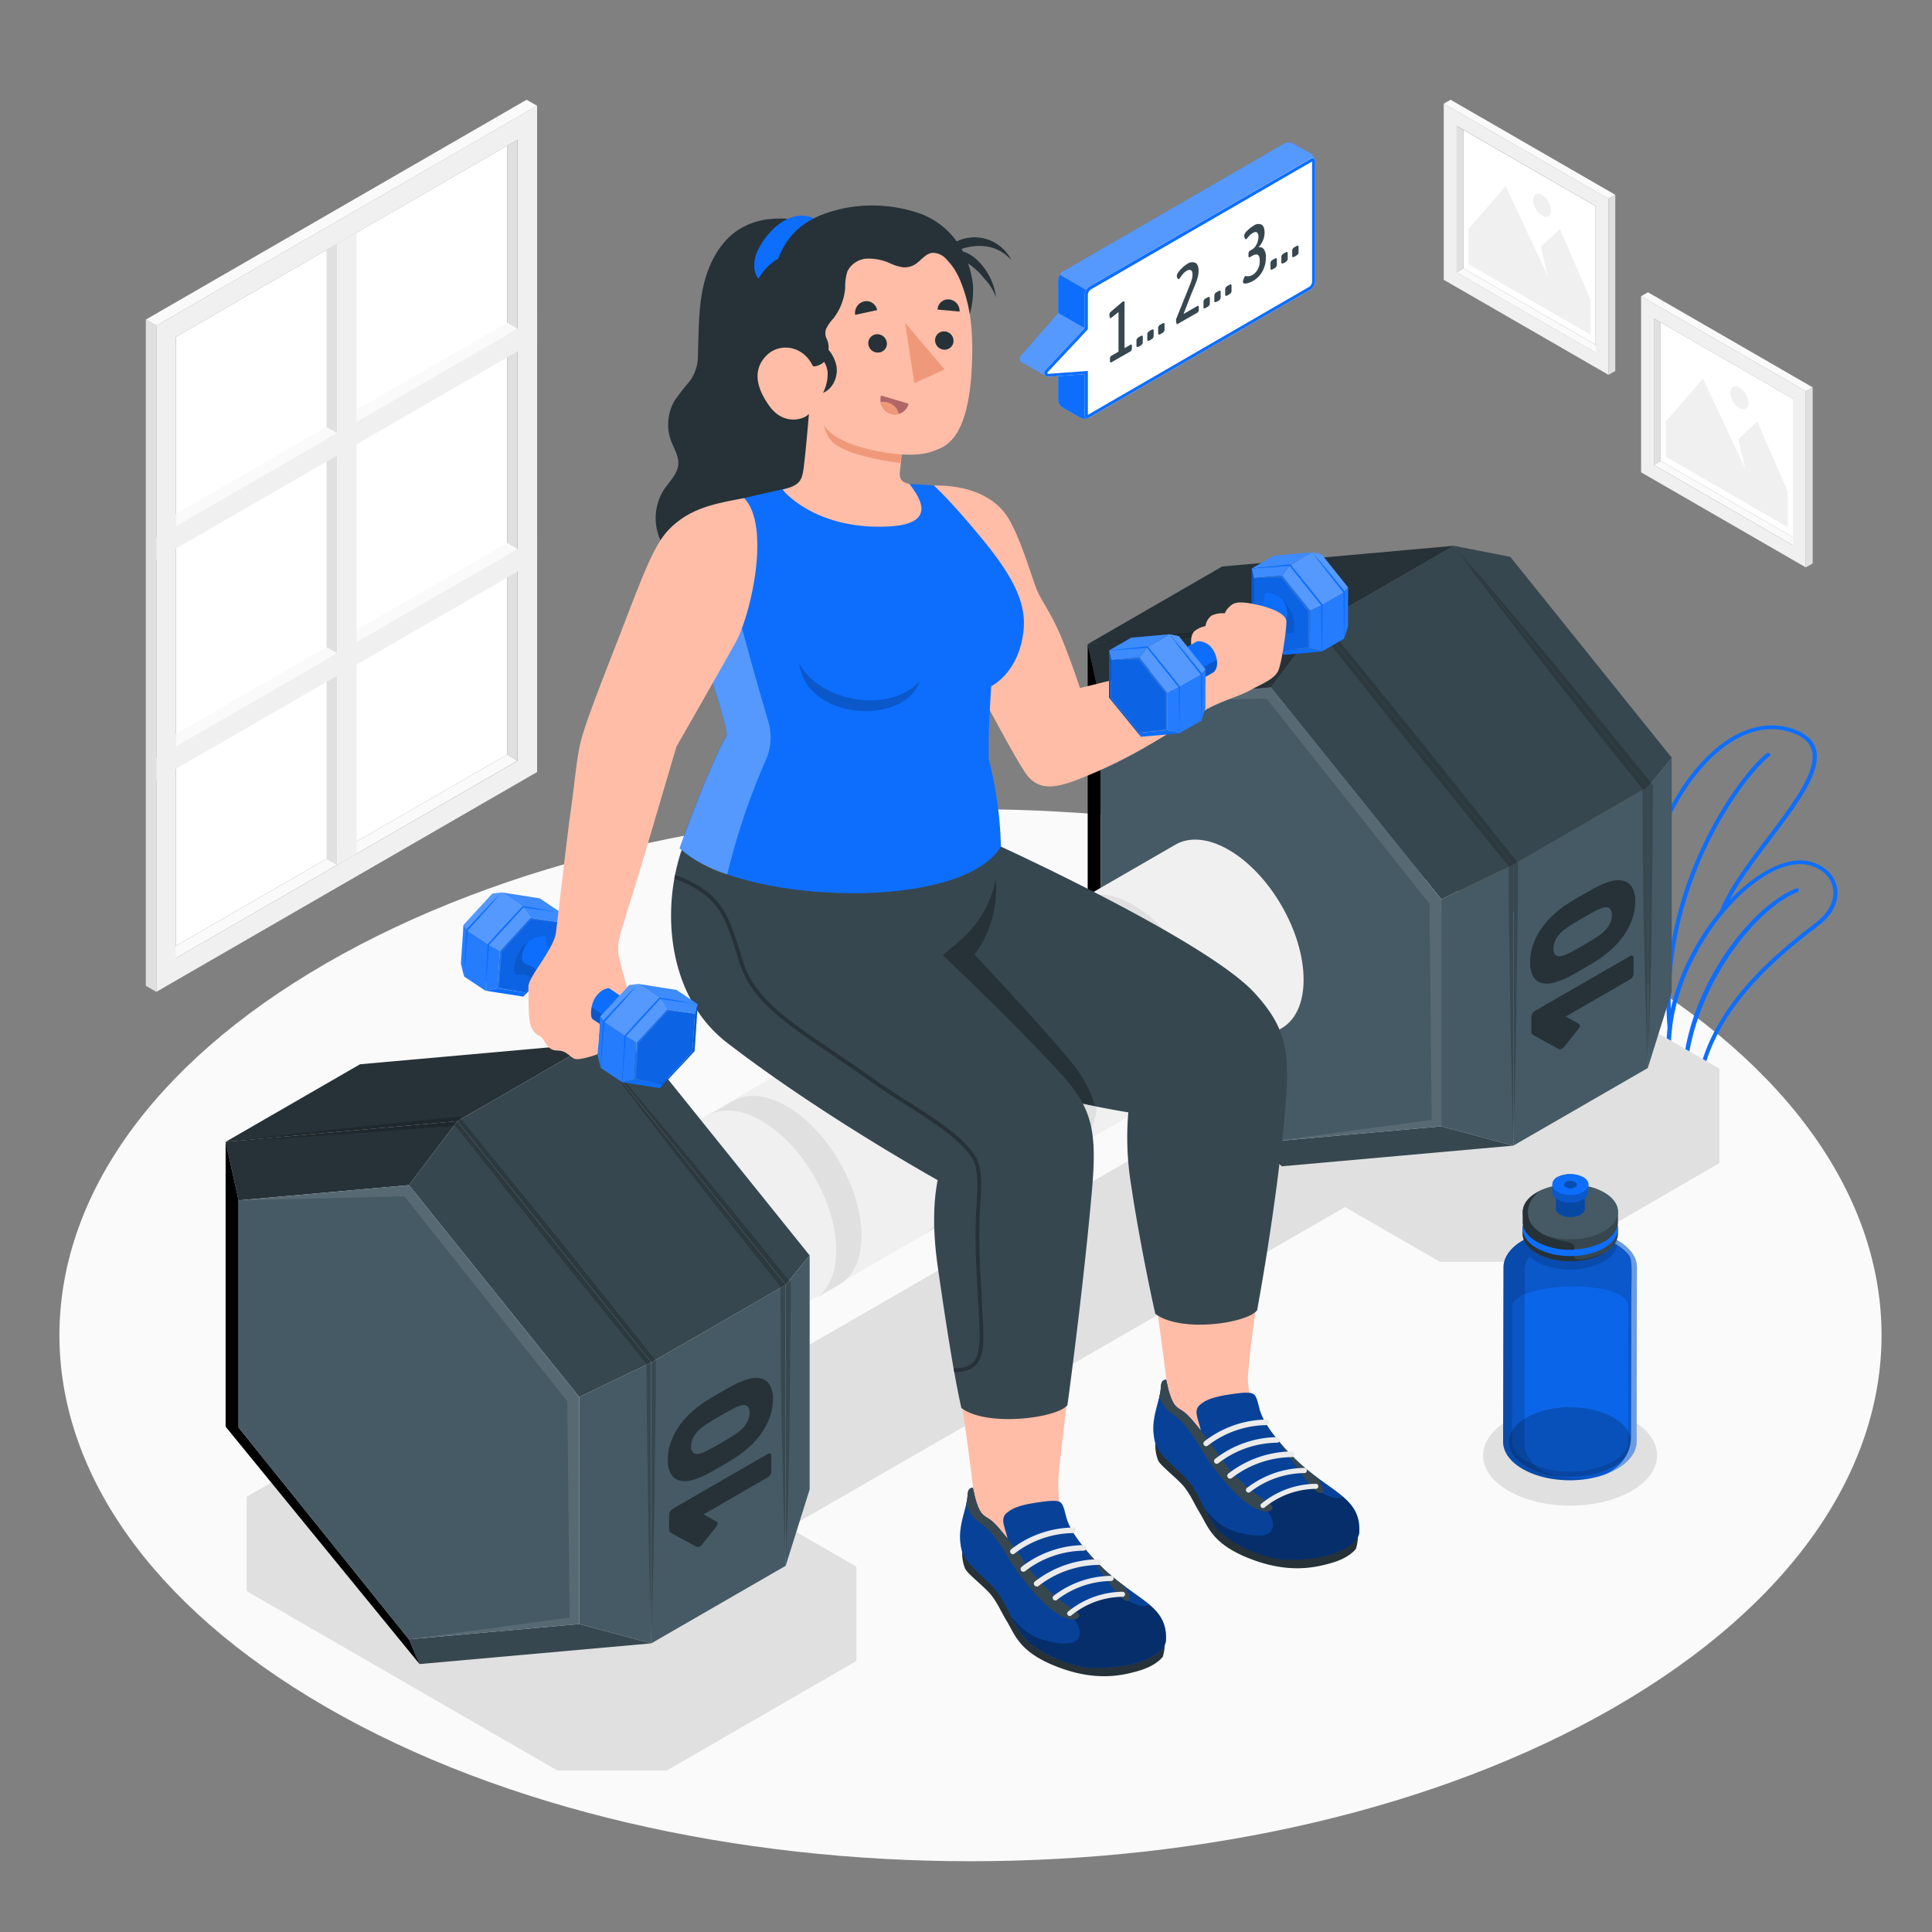 <svg xmlns="http://www.w3.org/2000/svg" viewBox="0 0 500 500"><rect x="0" y="0" width="500" height="500" fill="#808080" stroke="none"/><g id="freepik--Floor--inject-25"><path id="freepik--floor--inject-25" d="M84.44,249.29c-92.08,53.16-92.08,139.35,0,192.52s241.37,53.16,333.45,0,92.07-139.36,0-192.52S176.51,196.13,84.44,249.29Z" style="fill:#fafafa"></path></g><g id="freepik--Window--inject-25"><g id="freepik--window--inject-25"><g id="freepik--window--inject-25"><g id="freepik--Frame--inject-25"><polygon points="42.83 246.34 45.51 247.94 133.95 196.88 131.27 195.28 42.83 246.34" style="fill:#fafafa"></polygon><polygon points="131.27 195.28 45.51 244.78 45.51 87.19 131.27 37.7 131.27 195.28" style="fill:#fff"></polygon><path d="M139,27.37,40.46,84.27V256.69L139,199.8ZM134,196.88,45.51,247.94V87.19L134,36.13Z" style="fill:#f0f0f0"></path><polygon points="133.95 196.88 131.27 195.28 131.27 37.7 133.95 36.13 133.95 196.88" style="fill:#e0e0e0"></polygon><polygon points="45.51 190.01 45.51 193.16 133.95 142.1 131.27 140.5 45.51 190.01" style="fill:#fafafa"></polygon><polygon points="45.51 133 45.51 136.15 133.95 85.09 131.27 83.49 45.51 133" style="fill:#fafafa"></polygon><polygon points="139.01 27.37 136.28 25.82 37.74 82.71 40.46 84.27 139.01 27.37" style="fill:#fafafa"></polygon><polygon points="37.74 82.71 40.46 84.27 40.46 256.69 37.74 255.13 37.74 82.71" style="fill:#e0e0e0"></polygon><polygon points="84.49 64.69 87.21 63.11 87.21 223.87 84.49 222.31 84.49 64.69" style="fill:#e0e0e0"></polygon></g><polygon points="92.27 60.21 87.21 63.11 87.21 223.87 92.27 220.94 92.27 60.21" style="fill:#f0f0f0"></polygon><polygon points="139.01 82.17 139.01 88 40.46 144.9 40.46 139.06 139.01 82.17" style="fill:#f0f0f0"></polygon><polygon points="139.01 139.17 139.01 145 40.46 201.9 40.46 196.07 139.01 139.17" style="fill:#f0f0f0"></polygon><polygon points="87.21 112.07 84.49 110.5 45.51 133 45.51 136.15 87.21 112.07" style="fill:#fafafa"></polygon><polygon points="87.21 169.05 84.49 167.48 45.51 189.98 45.51 193.13 87.21 169.05" style="fill:#fafafa"></polygon></g></g></g><g id="freepik--Pictures--inject-25"><g id="freepik--Picture--inject-25"><g id="freepik--frame--inject-25"><polygon points="414.7 90.24 412.95 91.28 376.95 70.5 378.7 69.45 414.7 90.24" style="fill:#fafafa"></polygon><polygon points="378.7 69.45 412.95 89.22 412.95 53.36 378.7 33.6 378.7 69.45" style="fill:#fff"></polygon><path d="M373.64,72.41,416.26,97V51.44l-42.62-24.6ZM377,32.57l36,20.79V91.28L377,70.5Z" style="fill:#f0f0f0"></path><polygon points="376.95 70.5 378.7 69.45 378.7 33.6 376.95 32.57 376.95 70.5" style="fill:#e0e0e0"></polygon><polygon points="373.64 26.84 375.42 25.82 418.04 50.42 416.26 51.45 373.64 26.84" style="fill:#fafafa"></polygon><polygon points="418.04 50.42 416.26 51.45 416.26 97.02 418.04 96 418.04 50.42" style="fill:#e0e0e0"></polygon></g><g id="freepik--Land--inject-25"><polygon points="380.04 68.38 411.61 86.61 411.61 77.49 403.72 59.27 398.8 63.82 400.57 71.46 389.67 48.15 380.04 59.27 380.04 68.38" style="fill:#f0f0f0"></polygon><path d="M399.1,50.46a5.17,5.17,0,0,1,2.33,4c0,1.49-1,2.09-2.33,1.35a5.18,5.18,0,0,1-2.34-4C396.76,50.32,397.81,49.72,399.1,50.46Z" style="fill:#f0f0f0"></path></g></g><g id="freepik--picture--inject-25"><g id="freepik--frame--inject-25"><polygon points="465.78 140.06 464.03 141.11 428.02 120.32 429.78 119.28 465.78 140.06" style="fill:#fafafa"></polygon><polygon points="429.78 119.28 464.03 139.05 464.02 103.18 429.78 83.43 429.78 119.28" style="fill:#fff"></polygon><path d="M424.71,122.23l42.63,24.61V101.27L424.71,76.66ZM428,82.4l36,20.78v37.93l-36-20.79Z" style="fill:#f0f0f0"></path><polygon points="428.02 120.32 429.78 119.28 429.78 83.43 428.02 82.4 428.02 120.32" style="fill:#e0e0e0"></polygon><polygon points="424.71 76.66 426.49 75.64 469.12 100.25 467.34 101.27 424.71 76.66" style="fill:#fafafa"></polygon><polygon points="469.12 100.25 467.34 101.27 467.34 146.84 469.12 145.82 469.12 100.25" style="fill:#e0e0e0"></polygon></g><g id="freepik--land--inject-25"><polygon points="431.12 118.21 462.69 136.43 462.69 127.32 454.79 109.09 449.88 113.65 451.65 121.29 440.74 97.97 431.12 109.09 431.12 118.21" style="fill:#f0f0f0"></polygon><path d="M450.17,100.29a5.16,5.16,0,0,1,2.34,4c0,1.49-1.05,2.1-2.34,1.35a5.14,5.14,0,0,1-2.33-4C447.84,100.15,448.88,99.54,450.17,100.29Z" style="fill:#f0f0f0"></path></g></g></g><g id="freepik--Plant--inject-25"><g id="freepik--Plants--inject-25"><path d="M439.61,282.71a.55.55,0,0,1-.22,0L433,281.19a.54.54,0,0,1-.38-.32c-.06-.15-5.58-15.39,6.2-36,8.4-14.74,21.56-24.32,29.94-21.8,3.43,1,5.81,3.26,6.54,6.12.8,3.18-.47,6.66-3.42,9.31-.65.59-1.68,1.39-3,2.41-8,6.29-26.83,21-28.86,41.39a.51.51,0,0,1-.23.36A.5.5,0,0,1,439.61,282.71Zm-6-2.42,5.44,1.28c2.37-20.46,21.13-35.16,29.18-41.47,1.28-1,2.3-1.8,2.93-2.37,2.66-2.4,3.82-5.52,3.11-8.35-.65-2.55-2.71-4.46-5.81-5.39-7.89-2.37-20.47,7-28.63,21.31C429.11,264.09,433,278.24,433.61,280.29Z" style="fill:#0D6EFD"></path><path d="M436,281.85h-.08a.54.54,0,0,1-.56-.5c-.47-23.78,17.4-46.69,29.42-51.41a.56.56,0,0,1,.72.27.49.49,0,0,1-.29.66c-11.88,4.66-29.19,27.91-28.75,50.47A.51.51,0,0,1,436,281.85Z" style="fill:#0D6EFD"></path><path d="M433.26,281.2a.49.49,0,0,1-.24,0l-4.31-1.2a.52.52,0,0,1-.36-.33c-.08-.23-7.67-23-2.08-53.56,2.85-15.59,12.72-30.8,23.46-36.16,5.16-2.58,10.24-2.9,15.08-1,2.74,1.1,4.46,2.72,5.1,4.81,1.78,5.79-4.75,14.41-11.65,23.54-4.84,6.39-9.83,13-12.11,18.82a.57.57,0,0,1-.71.3.49.49,0,0,1-.33-.64c2.33-6,7.37-12.62,12.25-19.06,6.75-8.92,13.13-17.35,11.5-22.68-.56-1.82-2-3.18-4.48-4.17-4.52-1.81-9.28-1.5-14.13.92-10.47,5.23-20.09,20.14-22.89,35.45-5.24,28.64,1.14,50.27,1.95,52.83l4,1.12a.49.49,0,0,1,.36.63A.52.52,0,0,1,433.26,281.2Z" style="fill:#0D6EFD"></path><path d="M432.19,266.73h0a.55.55,0,0,1-.6-.47c-3.24-36.79,19-66.25,25.62-71.3a.59.59,0,0,1,.78.06.49.49,0,0,1-.07.72c-6.5,5-28.44,34.05-25.23,70.44A.52.52,0,0,1,432.19,266.73Z" style="fill:#0D6EFD"></path></g></g><g id="freepik--Shadows--inject-25"><path id="freepik--Shadow--inject-25" d="M292.19,280.07l17.55,10.14-144,83L141.15,359H112.94l-49.1,28.35v24.43l80.45,46.45h28.22l49.1-28.35c0-10.86,0-13.58,0-24.44l-17.51-10.11,144-82.94,24.53,14.16,28.26,0L445,301c0-10.84,0-13.57,0-24.42l-80.46-46.45-28.26,0-44.07,25.55C292.17,266.5,292.18,269.23,292.19,280.07Z" style="fill:#e0e0e0"></path><ellipse id="freepik--shadow--inject-25" cx="406.34" cy="376.67" rx="22.51" ry="12.99" style="fill:#e0e0e0"></ellipse></g><g id="freepik--Bottle--inject-25"><g id="freepik--Water--inject-25"><g id="freepik--Jar--inject-25"><path d="M418.6,321a18.61,18.61,0,0,0-2.33-1.13,4,4,0,0,1-2.55-3.68v-4.49l-14.66,0v4.49a4,4,0,0,1-2.55,3.67,18.75,18.75,0,0,0-2.34,1.13c-3.38,1.94-5.07,4.49-5.07,7L389,373.09c0,2.55,1.68,5.11,5.05,7.06,6.75,3.91,17.68,3.92,24.44,0,3.37-1.95,5.06-4.5,5.07-7.05l.06-45.09C423.66,325.5,422,323,418.6,321Z" style="fill:#0D6EFD"></path><path d="M418.6,321a18.61,18.61,0,0,0-2.33-1.13,4,4,0,0,1-2.55-3.68v-4.49l-14.66,0v4.49a4,4,0,0,1-2.55,3.67,18.75,18.75,0,0,0-2.34,1.13c-3.38,1.94-5.07,4.49-5.07,7L389,373.09c0,2.55,1.68,5.11,5.05,7.06,6.75,3.91,17.68,3.92,24.44,0,3.37-1.95,5.06-4.5,5.07-7.05l.06-45.09C423.66,325.5,422,323,418.6,321Z" style="opacity:0.2"></path><path d="M421.38,338c-.24-7.06-28.38-6.3-30-.31l-.06,35.45c0,1.8,1.43,3.67,3.93,5.11a24.8,24.8,0,0,0,22.19,0c2.5-1.44,3.93-3.3,3.94-5.1Z" style="fill:#0D6EFD;opacity:0.6"></path><path d="M395.14,379.59c-6.17-3.54-6.16-9.25,0-12.77s16.18-3.51,22.34,0,6.16,9.26,0,12.77S401.31,383.13,395.14,379.59Z" style="opacity:0.2"></path><path d="M415.13,316.41a19.15,19.15,0,0,0-11.74-1.88v-2.85h-4.32v4.49a4,4,0,0,1-2.56,3.67,18.05,18.05,0,0,0-2.34,1.13l-.08,0c-3.32,1.94-5,4.47-5,7L389,373.09c0,2.55,1.67,5.11,5,7.06,4.85,2.81,11.87,3.59,17.94,2.38-14,.94-17.42-5-17.41-9.33l.06-44.15a4.94,4.94,0,0,1,1.29-3.83,9.18,9.18,0,0,0,1.71,1.24c4.81,2.79,12.62,2.8,17.44,0,2.59-1.49,3.79-3.48,3.6-5.43l-.29-.17A6.9,6.9,0,0,0,415.13,316.41Z" style="opacity:0.15"></path><path d="M418.6,321a18.61,18.61,0,0,0-2.33-1.13,4,4,0,0,1-2.55-3.68v-4.49h-1.6c0,6,0,4.73,0,6s2.11,2,3.49,2.76,6,3.22,6.42,5.39.15,6,.15,10.66-.05,32.06-.06,35.13-1.27,7.42-6.91,10.05a19.09,19.09,0,0,0,3.31-1.47c3.38-2,5.06-4.39,5.07-7.08l.06-45.09C423.66,325.5,422,323,418.6,321Z" style="fill:#fff;opacity:0.4"></path><path d="M418.74,318v1.28c0,1.82-1.21,3.65-3.63,5.05-4.82,2.77-12.62,2.76-17.44,0a8.42,8.42,0,0,1-2.71-2.36,4.67,4.67,0,0,1-.89-2.67v-1.33a3.37,3.37,0,0,1,.1-.83,6.62,6.62,0,0,1,3.51-4.21l.18-.09c4.84-2.68,12.52-2.63,17.27.12a6.59,6.59,0,0,1,3.51,4.21A3.55,3.55,0,0,1,418.74,318Z" style="fill:#37474f"></path><path d="M407.4,325.07v-4.54c0-1.79.45.64-2.7.63-2.73,0-5.15-6.3-6.85-8.35l-.18.09a6.62,6.62,0,0,0-3.51,4.21,3.37,3.37,0,0,0-.1.83v1.33a4.67,4.67,0,0,0,.89,2.67,8.42,8.42,0,0,0,2.71,2.36c4.82,2.79,12.62,2.8,17.44,0C411.71,325.66,407.4,326.78,407.4,325.07Z" style="fill:#263238"></path><path d="M397.67,323c-4.81-2.79-4.8-7.3,0-10.07s12.63-2.77,17.44,0,4.81,7.3,0,10.07S402.49,325.76,397.67,323Z" style="fill:#0D6EFD"></path><path d="M418.74,313.72v2.55a3.23,3.23,0,0,1-.1.87,6.63,6.63,0,0,1-3.52,4.19,17.14,17.14,0,0,1-7.72,2,18.34,18.34,0,0,1-9.73-2.07A8.46,8.46,0,0,1,395,319a4.66,4.66,0,0,1-.8-1.84,3.39,3.39,0,0,1-.1-.84v-2.61c0-1.83,1.2-3.65,3.61-5,.22-.12.43-.24.66-.35,4.85-2.42,12.19-2.29,16.79.37C417.55,310.06,418.76,311.89,418.74,313.72Z" style="fill:#37474f"></path><path d="M397.68,318.64c-4.81-2.79-4.81-7.29,0-10.07s12.63-2.76,17.44,0,4.8,7.29,0,10.07S402.49,321.43,397.68,318.64Z" style="fill:#455a64"></path><path d="M395,319a8.46,8.46,0,0,0,2.7,2.35,18.34,18.34,0,0,0,9.73,2.07h0c0-.9.54-1.58-2.69-2.21-2.68-.52-6.64-1.64-8.49-4.57-1.69-2.7-.71-6.25,2.13-8.31-.23.11-.44.23-.66.35-2.41,1.38-3.61,3.2-3.61,5v2.61a3.39,3.39,0,0,0,.1.84A4.66,4.66,0,0,0,395,319Z" style="fill:#263238"></path></g><path d="M402.67,307.17l0,5.61a1.09,1.09,0,0,0,0,.26,2,2,0,0,0,1.07,1.29,5.21,5.21,0,0,0,2.34.63,5.5,5.5,0,0,0,3-.61,2.58,2.58,0,0,0,.83-.71,1.27,1.27,0,0,0,.24-.55.77.77,0,0,0,0-.26l0-5.63a1.87,1.87,0,0,0-1.09-1.54l-.2-.11a5.93,5.93,0,0,0-5.12.08A1.86,1.86,0,0,0,402.67,307.17Z" style="fill:#0D6EFD"></path><path d="M402.67,307.17l0,5.61a1.09,1.09,0,0,0,0,.26,2,2,0,0,0,1.07,1.29,5.21,5.21,0,0,0,2.34.63,5.5,5.5,0,0,0,3-.61,2.58,2.58,0,0,0,.83-.71,1.27,1.27,0,0,0,.24-.55.77.77,0,0,0,0-.26l0-5.63a1.87,1.87,0,0,0-1.09-1.54l-.2-.11a5.93,5.93,0,0,0-5.12.08A1.86,1.86,0,0,0,402.67,307.17Z" style="opacity:0.35"></path><path d="M402.67,307.15c0,1.19,1.67,2.17,3.75,2.18s3.76-.95,3.77-2.14-1.67-2.17-3.75-2.18S402.68,306,402.67,307.15Z" style="fill:#0D6EFD"></path><path d="M405.1,307.16c0,.43.59.77,1.33.78s1.33-.34,1.33-.76-.59-.77-1.33-.78S405.1,306.74,405.1,307.16Z" style="fill:#0D6EFD;opacity:0.5"></path><path d="M405.1,307.16c0,.43.59.77,1.33.78s1.33-.34,1.33-.76-.59-.77-1.33-.78S405.1,306.74,405.1,307.16Z" style="opacity:0.3"></path><path d="M401.75,306.55l0,1.91a1.84,1.84,0,0,0,0,.33,2.52,2.52,0,0,0,1.33,1.6,6.61,6.61,0,0,0,2.93.8,7,7,0,0,0,3.7-.77,3.26,3.26,0,0,0,1-.88,1.82,1.82,0,0,0,.31-.7,1.12,1.12,0,0,0,0-.32l0-1.93a2.34,2.34,0,0,0-1.36-1.92l-.25-.13a7.39,7.39,0,0,0-6.38.1A2.32,2.32,0,0,0,401.75,306.55Z" style="fill:#0D6EFD"></path><path d="M401.75,306.55l0,1.91a1.84,1.84,0,0,0,0,.33,2.52,2.52,0,0,0,1.33,1.6,6.61,6.61,0,0,0,2.93.8,7,7,0,0,0,3.7-.77,3.26,3.26,0,0,0,1-.88,1.82,1.82,0,0,0,.31-.7,1.12,1.12,0,0,0,0-.32l0-1.93a2.34,2.34,0,0,0-1.36-1.92l-.25-.13a7.39,7.39,0,0,0-6.38.1A2.32,2.32,0,0,0,401.75,306.55Z" style="opacity:0.2"></path><path d="M401.75,306.53c0,1.49,2.08,2.7,4.67,2.72s4.69-1.18,4.7-2.67-2.09-2.7-4.67-2.72S401.76,305,401.75,306.53Z" style="fill:#0D6EFD"></path><path d="M404.77,306.55c0,.52.74,1,1.66,1s1.66-.42,1.67-.95-.74-1-1.66-1S404.77,306,404.77,306.55Z" style="fill:#0D6EFD;opacity:0.5"></path><path d="M404.77,306.55c0,.52.74,1,1.66,1s1.66-.42,1.67-.95-.74-1-1.66-1S404.77,306,404.77,306.55Z" style="opacity:0.3"></path></g></g><g id="freepik--Character--inject-25"><g id="freepik--Dumbbell--inject-25"><polygon points="331.69 301.84 328.93 295.44 373.01 291.5 391.65 296.49 331.69 301.84" style="fill:#37474f"></polygon><polygon points="373.01 232.73 373.01 291.5 391.65 296.49 391.65 223.78 373.01 232.73" style="fill:#455a64"></polygon><polygon points="328.93 177.9 341.46 161.34 391.65 223.78 373.01 232.73 328.93 177.9" style="fill:#37474f"></polygon><polygon points="284.85 181.83 281.49 166.7 341.46 161.34 328.93 177.9 284.85 181.83" style="fill:#263238"></polygon><polygon points="281.49 166.7 281.49 240.42 331.69 301.84 328.93 295.44 284.85 240.6 284.85 181.83 281.49 166.7"></polygon><polygon points="284.85 240.6 284.85 181.83 328.93 177.9 373.01 232.73 373.01 291.5 328.93 295.44 284.85 240.6" style="fill:#455a64"></polygon><polygon points="391.65 296.49 426.45 276.4 426.44 203.69 391.65 223.78 391.65 296.49" style="fill:#455a64"></polygon><polygon points="341.46 161.34 391.65 223.78 426.44 203.69 376.25 141.25 341.46 161.34" style="fill:#37474f"></polygon><polygon points="281.49 166.7 316.29 146.61 376.25 141.25 341.46 161.34 281.49 166.7" style="fill:#263238"></polygon><path d="M391.65,296.49c.27-12.12.72-24.24.82-36.36s.39-24.23.4-36.35v-.43l-.27-.34-25-31.29-25.24-31.1-.4-.49-.6.06c-20,2-39.93,4.14-59.87,6.51,19.84-1.19,39.65-2.63,59.45-4.17l24.57,30.87,24.93,30.81c0,12,.24,23.95.4,35.92S391.39,284.37,391.65,296.49Z" style="opacity:0.2"></path><polygon points="376.25 141.25 390.86 144.11 432.64 196.09 426.44 203.69 376.25 141.25" style="fill:#37474f"></polygon><polygon points="432.65 256.63 426.45 276.4 426.44 203.69 432.64 196.09 432.65 256.63" style="fill:#455a64"></polygon><g style="opacity:0.2"><path d="M426.45,276.4c.46-12.12.84-24.24,1-36.35s.21-24.24.33-36.36v-.47l-.3-.38q-12.56-15.6-25.3-31.05t-25.95-30.54q11.92,16.13,24.24,31.91t24.9,31.37l-.3-.84c.13,12.12.07,24.24.34,36.36S426,264.28,426.45,276.4Z"></path></g><polygon points="284.85 181.83 327.76 180.79 369.94 233.87 370.52 289.81 328.93 295.44 373.01 291.5 373.01 232.73 328.93 177.9 284.85 181.83" style="fill:#fff;opacity:0.1"></polygon><path d="M404.82,270.9a1.9,1.9,0,0,1-.76.59.73.73,0,0,1-.67,0l-6.24-3.43-.52-.33a.76.76,0,0,1-.31-.69v-4a1.37,1.37,0,0,1,.31-.79,2.18,2.18,0,0,1,.71-.68l24.41-14.09a.9.9,0,0,1,.71-.15.41.41,0,0,1,.3.45v4.28a1.38,1.38,0,0,1-.3.8,2.25,2.25,0,0,1-.71.67l-16.51,9.53,3.4,1.93a.48.48,0,0,1,.2.54,1.59,1.59,0,0,1-.39.81Z" style="fill:#263238"></path><path d="M396,249a13.5,13.5,0,0,1,.82-4.69,18.34,18.34,0,0,1,2.23-4.22,21.46,21.46,0,0,1,3.27-3.62,30,30,0,0,1,3.91-2.93c1.08-.66,2.22-1.35,3.4-2s2.3-1.31,3.33-1.86a19.14,19.14,0,0,1,3.91-1.59,6.46,6.46,0,0,1,3.26-.15,3.66,3.66,0,0,1,2.23,1.64,7,7,0,0,1,.84,3.74,13.57,13.57,0,0,1-.84,4.7,18,18,0,0,1-2.23,4.22,21,21,0,0,1-3.26,3.61,29.09,29.09,0,0,1-3.91,2.93c-1,.64-2.14,1.31-3.33,2s-2.32,1.32-3.4,1.9a18.53,18.53,0,0,1-3.91,1.58,6.51,6.51,0,0,1-3.27.16,3.73,3.73,0,0,1-2.23-1.64A7,7,0,0,1,396,249Zm16.77-13.18c-2.15,1.15-4.26,2.37-6.35,3.67a19.91,19.91,0,0,0-1.74,1.25,8.89,8.89,0,0,0-1.38,1.36,6,6,0,0,0-.92,1.59,4.75,4.75,0,0,0-.34,1.82,2.44,2.44,0,0,0,.34,1.45,1.25,1.25,0,0,0,.92.51,3.65,3.65,0,0,0,1.38-.21,11,11,0,0,0,1.74-.77c2.09-1.1,4.2-2.32,6.35-3.67a17,17,0,0,0,1.73-1.21,8.24,8.24,0,0,0,1.38-1.39,6.3,6.3,0,0,0,.93-1.6,4.77,4.77,0,0,0,.34-1.83,2.43,2.43,0,0,0-.34-1.44,1.32,1.32,0,0,0-.93-.53,3.34,3.34,0,0,0-1.38.21A11,11,0,0,0,412.72,235.81Z" style="fill:#263238"></path><path d="M166.93,361.23c-3.52,2-8.37,1.73-13.73-1.36-10.71-6.19-19.4-21.24-19.4-33.61,0-6.19,2.17-10.54,5.68-12.57l164.77-95.12c3.51-2,8.36-1.74,13.72,1.36,10.72,6.19,19.4,21.23,19.4,33.61,0,6.19-2.17,10.53-5.68,12.56Z" style="fill:#f0f0f0"></path><path d="M133.8,326.26c0-6.19,2.17-10.54,5.68-12.57s8.37-1.73,13.72,1.36c10.72,6.19,19.41,21.24,19.41,33.62,0,6.18-2.17,10.53-5.68,12.56s-8.37,1.73-13.73-1.36C142.49,353.68,133.8,338.63,133.8,326.26Z" style="fill:#fafafa"></path><path d="M210.75,336.17l6.54-3.77c3.47-2,5.69-6.38,5.67-12.54,0-12.38-8.67-27.44-19.4-33.6-5.32-3.1-10.22-3.37-13.69-1.36l-6.55,3.78c3.48-2,8.37-1.75,13.7,1.36,10.73,6.16,19.42,21.22,19.39,33.59C216.44,329.8,214.22,334.17,210.75,336.17Z" style="fill:#e0e0e0"></path><path d="M300.41,284.09l6.54-3.78c3.48-2,5.7-6.38,5.67-12.54,0-12.37-8.66-27.44-19.39-33.6-5.33-3.1-10.22-3.37-13.7-1.36L273,236.59c3.47-2,8.37-1.74,13.69,1.36,10.73,6.16,19.43,21.22,19.4,33.59C306.11,277.71,303.89,282.08,300.41,284.09Z" style="fill:#e0e0e0"></path><path d="M238.87,319.62l39.4-22.75c3.48-2,5.7-6.38,5.67-12.54,0-12.38-8.67-27.44-19.4-33.6-5.32-3.1-10.21-3.37-13.69-1.36l-39.4,22.75c3.48-2,8.37-1.74,13.69,1.36,10.73,6.16,19.43,21.22,19.4,33.59C244.57,313.24,242.35,317.61,238.87,319.62Z" style="fill:#e0e0e0"></path><polygon points="108.58 430.66 105.82 424.25 149.9 420.31 168.55 425.3 108.58 430.66" style="fill:#37474f"></polygon><polygon points="149.9 361.55 149.9 420.31 168.55 425.3 168.54 352.59 149.9 361.55" style="fill:#455a64"></polygon><polygon points="105.82 306.71 118.36 290.16 168.54 352.59 149.9 361.55 105.82 306.71" style="fill:#37474f"></polygon><polygon points="61.74 310.65 58.39 295.51 118.36 290.16 105.82 306.71 61.74 310.65" style="fill:#263238"></polygon><polygon points="58.39 295.51 58.39 369.23 108.58 430.66 105.82 424.25 61.74 369.42 61.74 310.65 58.39 295.51"></polygon><polygon points="61.74 369.42 61.74 310.65 105.82 306.71 149.9 361.55 149.9 420.31 105.82 424.25 61.74 369.42" style="fill:#455a64"></polygon><polygon points="168.55 425.3 203.34 405.22 203.34 332.51 168.54 352.59 168.55 425.3" style="fill:#455a64"></polygon><polygon points="118.36 290.16 168.54 352.59 203.34 332.51 153.15 270.07 118.36 290.16" style="fill:#37474f"></polygon><polygon points="58.39 295.51 93.18 275.43 153.15 270.07 118.36 290.16 58.39 295.51" style="fill:#263238"></polygon><path d="M168.55,425.3c.26-12.11.71-24.23.81-36.35s.4-24.24.4-36.36v-.42l-.27-.34-25-31.3-25.25-31.09-.39-.49-.61.06c-20,2-39.93,4.14-59.86,6.5,19.83-1.19,39.64-2.63,59.44-4.16l24.57,30.87L167.33,353c0,12,.24,24,.4,35.92C167.83,401.07,168.29,413.19,168.55,425.3Z" style="opacity:0.2"></path><polygon points="153.15 270.07 167.75 272.93 209.54 324.91 203.34 332.51 153.15 270.07" style="fill:#37474f"></polygon><polygon points="209.54 385.45 203.34 405.22 203.34 332.51 209.54 324.91 209.54 385.45" style="fill:#455a64"></polygon><g style="opacity:0.2"><path d="M203.34,405.22c.47-12.12.84-24.24,1-36.36s.21-24.24.33-36.35V332l-.3-.38q-12.55-15.6-25.3-31.06t-25.94-30.53q11.91,16.13,24.24,31.9t24.89,31.38l-.29-.84c.12,12.12.06,24.23.33,36.35S202.87,393.1,203.34,405.22Z"></path></g><polygon points="61.74 310.65 104.66 309.61 146.83 362.68 147.41 418.63 105.82 424.25 149.9 420.31 149.9 361.55 105.82 306.71 61.74 310.65" style="fill:#fff;opacity:0.1"></polygon><path d="M181.7,399.72a1.81,1.81,0,0,1-.75.59.75.75,0,0,1-.68,0L174,396.91c-.15-.08-.32-.2-.52-.33a.79.79,0,0,1-.31-.69v-4a1.45,1.45,0,0,1,.31-.79,2.21,2.21,0,0,1,.72-.68l24.4-14.09a.92.92,0,0,1,.72-.15.42.42,0,0,1,.3.45v4.29a1.42,1.42,0,0,1-.3.79,2.28,2.28,0,0,1-.72.67l-16.51,9.53,3.4,1.93a.49.49,0,0,1,.21.54,1.78,1.78,0,0,1-.4.82Z" style="fill:#263238"></path><path d="M172.83,377.81a13.28,13.28,0,0,1,.83-4.69,18.12,18.12,0,0,1,2.22-4.22,21.52,21.52,0,0,1,3.28-3.62,30.1,30.1,0,0,1,3.9-2.93c1.09-.66,2.23-1.35,3.4-2s2.3-1.31,3.33-1.86a19.14,19.14,0,0,1,3.91-1.59,6.5,6.5,0,0,1,3.27-.15,3.62,3.62,0,0,1,2.22,1.65,6.82,6.82,0,0,1,.84,3.73,13.4,13.4,0,0,1-.84,4.71A18.05,18.05,0,0,1,197,371a21.46,21.46,0,0,1-3.27,3.62,29.88,29.88,0,0,1-3.91,2.92c-1,.65-2.14,1.31-3.33,2s-2.31,1.32-3.4,1.9a18.67,18.67,0,0,1-3.9,1.58,6.55,6.55,0,0,1-3.28.16,3.64,3.64,0,0,1-2.22-1.64A6.9,6.9,0,0,1,172.83,377.81Zm16.77-13.18c-2.14,1.15-4.25,2.37-6.35,3.67a19.91,19.91,0,0,0-1.74,1.25,8.94,8.94,0,0,0-1.38,1.37,6.4,6.4,0,0,0-.92,1.58,4.75,4.75,0,0,0-.34,1.82,2.44,2.44,0,0,0,.34,1.45,1.29,1.29,0,0,0,.92.51,3.27,3.27,0,0,0,1.38-.21,10.12,10.12,0,0,0,1.74-.77c2.1-1.1,4.21-2.32,6.35-3.67a16.66,16.66,0,0,0,1.74-1.21,9.06,9.06,0,0,0,1.38-1.39,6.7,6.7,0,0,0,.92-1.59,4.86,4.86,0,0,0,.34-1.84,2.43,2.43,0,0,0-.34-1.44,1.28,1.28,0,0,0-.92-.52,3.12,3.12,0,0,0-1.38.2A11.64,11.64,0,0,0,189.6,364.63Z" style="fill:#263238"></path></g><g id="freepik--character--inject-25"><g id="freepik--character--inject-25"><g id="freepik--Bottom--inject-25"><path d="M328.46,315.61s-4.75,30.08-5.37,39a16.46,16.46,0,0,0,1.55,9.44,53.81,53.81,0,0,0,3.48,7.43c.42.76-14.6,8.07-16.54,7.48-5.07-1.57-7.11-7.4-9.11-11.73-1.53-3.32-.43-4.95-.51-8.48-.08-3.94-5.21-38.42-5.82-42.32C302.87,309.52,320.61,313.12,328.46,315.61Z" style="fill:#ffbda7"></path><path d="M299,373.62a10.66,10.66,0,0,0,.69,4.23c.46,1.43,5.38,5,7.08,7.34s1.92,3.32,3.85,6.55c2.14,3.58,3.24,7.94,13,11.7s16.48,2.37,21.15,1,6.16-3.64,6.16-3.64,1.77-5.61-1.31-7S299,373.62,299,373.62Z" style="fill:#263238"></path><path d="M324.65,361c.72.76,1.07,2.88,1.37,3.86,1,3.3,3.46,6.39,5.67,9,10.45,12.36,20.68,12.4,20.08,22.79-.31,2.9-5.88,7.09-18.56,7-6.48,0-16.13-4.74-18.91-8.9s-3.89-7.75-6.14-10.8-7.93-6.86-9.15-10.39a14.83,14.83,0,0,1-.29-6.53c.22-1.76,1.32-5.11,1.58-6.86.29-1.9,0-3,1.5-3.13l.63,2.76c1.31,4.57,2.23,4.31,3.88,5.53s3.06,3.23,4.49,4.85c-.73-3.1-1.95-5.08-.31-6.54s3.78-2.16,8-2.79S324,360.36,324.65,361Z" style="fill:#0D6EFD"></path><path d="M324.65,361c.72.76,1.07,2.88,1.37,3.86,1,3.3,3.46,6.39,5.67,9,10.45,12.36,20.68,12.4,20.08,22.79-.31,2.9-5.88,7.09-18.56,7-6.48,0-16.13-4.74-18.91-8.9s-3.89-7.75-6.14-10.8-7.93-6.86-9.15-10.39a14.83,14.83,0,0,1-.29-6.53c.22-1.76,1.32-5.11,1.58-6.86.29-1.9,0-3,1.5-3.13l.63,2.76c1.31,4.57,2.23,4.31,3.88,5.53s3.06,3.23,4.49,4.85c-.73-3.1-1.95-5.08-.31-6.54s3.78-2.16,8-2.79S324,360.36,324.65,361Z" style="opacity:0.4"></path><path d="M333.21,403.71c-6.48,0-16.13-4.74-18.91-8.9a46.68,46.68,0,0,1-2.49-4.29c.22.25.41.53.6.73.43.46.86.91,1.31,1.34a14.27,14.27,0,0,0,6.15,3.83c2.1.52,7.28,2,9-.07,1-1.15.61-3.07-.36-4.57-.41-.63-1.67-2.14-1.67-2.14a23.6,23.6,0,0,1,6.52-3.7,23.16,23.16,0,0,1,6.83-1.42,9.88,9.88,0,0,0,2.59,2.2,8.26,8.26,0,0,0,3.55,1,5.26,5.26,0,0,0,1.23-.28c2.77,2.39,4.44,4.92,4.19,9.28C351.46,399.58,345.89,403.77,333.21,403.71Z" style="opacity:0.3"></path><path d="M331.69,373.89a53.39,53.39,0,0,0,9.34,8.62c2.29,3.66,1.41,4.59-.35,3.42s-6.89-8.77-11.27-14.87C330.15,372.05,330.93,373,331.69,373.89Z" style="fill:#37474f"></path><path d="M303.67,366.16a8.84,8.84,0,0,1-3.6-4.81c.1-.41.18-.8.23-1.12.29-1.9,0-3,1.5-3.13l.63,2.76c1.31,4.57,2.23,4.31,3.88,5.53s3.06,3.23,4.49,4.85c4.41,5.53,5.31,8.11,9.95,12.74s8.88,6.3,8.6,7.25-2,1.95-6.32-1-9.76-10.19-12-14S306.06,367.62,303.67,366.16Z" style="fill:#37474f"></path><path d="M326.93,390.28a.58.58,0,0,0,.35-.15,21.28,21.28,0,0,1,13.28-4.82.65.65,0,1,0-.05-1.3,22.52,22.52,0,0,0-14.06,5.13.65.65,0,0,0-.08.92A.64.64,0,0,0,326.93,390.28Z" style="fill:#ebebeb"></path><path d="M323.18,386.28a.81.81,0,0,0,.35-.14,23.43,23.43,0,0,1,14.06-4.92.65.65,0,0,0,.64-.69.67.67,0,0,0-.7-.64,24.74,24.74,0,0,0-14.84,5.21.67.67,0,0,0,.49,1.18Z" style="fill:#ebebeb"></path><path d="M318.42,382.67a.67.67,0,0,0,.38-.16,25.83,25.83,0,0,1,15.5-5.41.75.75,0,0,0,.71-.77.74.74,0,0,0-.77-.7,27.32,27.32,0,0,0-16.36,5.74.73.73,0,0,0-.12,1A.75.75,0,0,0,318.42,382.67Z" style="fill:#ebebeb"></path><path d="M314.94,378.83a.7.7,0,0,0,.38-.15,25.27,25.27,0,0,1,15.2-5.31.74.74,0,0,0,.69-.75.72.72,0,0,0-.75-.69,26.75,26.75,0,0,0-16,5.63.74.74,0,0,0-.11,1A.71.71,0,0,0,314.94,378.83Z" style="fill:#ebebeb"></path><path d="M312.2,374.29a.76.76,0,0,0,.37-.16,25.36,25.36,0,0,1,15.2-5.31.72.72,0,1,0-.06-1.44,26.74,26.74,0,0,0-16,5.63.72.72,0,0,0-.11,1A.73.73,0,0,0,312.2,374.29Z" style="fill:#ebebeb"></path><path d="M259.07,219.12,220,221.63c-2.15,18.82.68,38.24,7.46,43.91,18,15.07,64.55,22.34,64.55,22.34a75.7,75.7,0,0,0,.73,18.82c1.22,8.47,3.92,23,6.25,33.31,6.55,5,23.77,2.47,26.35-.91,0,0,5-26.57,7.24-51.62,1.35-15.25.39-21.45-7.9-30.5C312.3,243.46,259.07,219.12,259.07,219.12Z" style="fill:#37474f"></path><path d="M277.34,275c-6.8-8.5-25.18-28-25.18-28s6.52-7.27,5.56-19.75l-24.08,19.48,38.61,37c4.2,1,8,1.84,11.16,2.48A31.62,31.62,0,0,0,277.34,275Z" style="fill:#263238"></path><path d="M278.44,343.55s-4,32.92-4.4,37.35a39.68,39.68,0,0,0,.56,10.73,18.69,18.69,0,0,0,2.23,5.78c.75,1.42,2.54,3.86,1.41,5.4a4.78,4.78,0,0,1-1.66,1.29c-1.32.71-2.77,1.13-4.08,1.83a14.13,14.13,0,0,1-4.93,1.27,14.82,14.82,0,0,1-6-.32c-5.07-1.57-7.12-7.4-9.11-11.73-1.53-3.32-.43-4.95-.51-8.48-.08-3.94-5.22-38.42-5.83-42.32C252.85,337.46,270.59,341.06,278.44,343.55Z" style="fill:#ffbda7"></path><path d="M249,401.56a10.85,10.85,0,0,0,.7,4.23c.46,1.43,5.37,5,7.08,7.34s1.91,3.32,3.85,6.55c2.14,3.58,3.24,7.94,13,11.7s16.48,2.37,21.15,1,6.16-3.64,6.16-3.64,1.77-5.61-1.3-7S249,401.56,249,401.56Z" style="fill:#263238"></path><path d="M274.63,389c.72.76,1.07,2.88,1.37,3.86,1,3.3,3.46,6.39,5.66,9,10.46,12.36,20.69,12.4,20.08,22.79-.3,2.9-5.87,7.09-18.55,7-6.48,0-16.14-4.74-18.91-8.9s-3.89-7.75-6.15-10.8-7.93-6.86-9.15-10.39a14.83,14.83,0,0,1-.28-6.53c.22-1.76,1.31-5.11,1.58-6.86.29-1.9,0-3,1.5-3.13l.63,2.76c1.3,4.57,2.23,4.31,3.88,5.53s3.06,3.23,4.49,4.85c-.74-3.1-1.95-5.08-.31-6.54s3.77-2.16,8-2.79S274,388.3,274.63,389Z" style="fill:#0D6EFD"></path><path d="M274.63,389c.72.76,1.07,2.88,1.37,3.86,1,3.3,3.46,6.39,5.66,9,10.46,12.36,20.69,12.4,20.08,22.79-.3,2.9-5.87,7.09-18.55,7-6.48,0-16.14-4.74-18.91-8.9s-3.89-7.75-6.15-10.8-7.93-6.86-9.15-10.39a14.83,14.83,0,0,1-.28-6.53c.22-1.76,1.31-5.11,1.58-6.86.29-1.9,0-3,1.5-3.13l.63,2.76c1.3,4.57,2.23,4.31,3.88,5.53s3.06,3.23,4.49,4.85c-.74-3.1-1.95-5.08-.31-6.54s3.77-2.16,8-2.79S274,388.3,274.63,389Z" style="opacity:0.4"></path><path d="M283.19,431.65c-6.48,0-16.14-4.74-18.91-8.9a44.49,44.49,0,0,1-2.49-4.29c.21.25.41.53.6.73.42.46.86.91,1.31,1.34a14.24,14.24,0,0,0,6.14,3.83c2.11.52,7.29,2,9-.07,1-1.15.61-3.07-.36-4.57-.41-.63-1.67-2.14-1.67-2.14a23.6,23.6,0,0,1,6.52-3.7,23.08,23.08,0,0,1,6.82-1.42,10.1,10.1,0,0,0,2.6,2.2,8.22,8.22,0,0,0,3.55,1,5.38,5.38,0,0,0,1.23-.28c2.77,2.39,4.44,4.92,4.18,9.28C301.44,427.52,295.87,431.71,283.19,431.65Z" style="opacity:0.3"></path><path d="M281.66,401.83a53.77,53.77,0,0,0,9.35,8.62c2.29,3.66,1.41,4.59-.35,3.42s-6.89-8.77-11.27-14.87C280.13,400,280.91,400.94,281.66,401.83Z" style="fill:#37474f"></path><path d="M253.65,394.1a8.84,8.84,0,0,1-3.6-4.81c.1-.41.18-.8.23-1.12.29-1.9,0-3,1.5-3.13l.63,2.76c1.3,4.57,2.23,4.31,3.88,5.53s3.06,3.23,4.49,4.85c4.41,5.53,5.3,8.11,9.94,12.74s8.88,6.3,8.6,7.25-2,1.95-6.31-1-9.76-10.19-12-14S256,395.56,253.65,394.1Z" style="fill:#37474f"></path><path d="M276.91,418.22a.58.58,0,0,0,.35-.15,21.26,21.26,0,0,1,13.28-4.82.65.65,0,0,0-.05-1.3,22.55,22.55,0,0,0-14.07,5.13.65.65,0,0,0,.49,1.14Z" style="fill:#ebebeb"></path><path d="M273.16,414.22a.73.73,0,0,0,.34-.14,23.45,23.45,0,0,1,14.06-4.92.64.64,0,0,0,.64-.69.66.66,0,0,0-.69-.64A24.74,24.74,0,0,0,272.67,413a.67.67,0,0,0,.49,1.18Z" style="fill:#ebebeb"></path><path d="M268.4,410.61a.61.61,0,0,0,.37-.16A25.88,25.88,0,0,1,284.28,405a.74.74,0,0,0,.7-.77.73.73,0,0,0-.76-.7,27.37,27.37,0,0,0-16.37,5.74.73.73,0,0,0,.55,1.3Z" style="fill:#ebebeb"></path><path d="M264.92,406.77a.67.67,0,0,0,.37-.15,25.32,25.32,0,0,1,15.21-5.31.73.73,0,0,0,.68-.75.71.71,0,0,0-.74-.69,26.7,26.7,0,0,0-16.05,5.63.72.72,0,0,0-.11,1A.71.71,0,0,0,264.92,406.77Z" style="fill:#ebebeb"></path><path d="M262.18,402.23a.76.76,0,0,0,.37-.16,25.36,25.36,0,0,1,15.2-5.31.72.72,0,1,0-.06-1.44,26.74,26.74,0,0,0-16,5.63.73.73,0,0,0-.12,1A.76.76,0,0,0,262.18,402.23Z" style="fill:#ebebeb"></path><path d="M282.56,308.49c1.35-15.25.39-21.45-7.9-30.5C262.28,264.47,244,247.21,244,247.21c5.51-4.87,13.78-9.53,15-28.09-.14-5.44-13.08-10-13.08-10H180.94a95.38,95.38,0,0,0-4.23,10c-5.89,16.47-3.79,39,11.44,50.73,24.33,18.77,54.52,35.57,54.52,35.57-1.13,5.65-1.3,13,0,22.29,1.23,8.47,3.8,26.4,6.13,36.67,6.54,5,24.86,2.64,27.44-.74C276.28,363.64,280.34,333.54,282.56,308.49Z" style="fill:#37474f"></path><path d="M254.08,336.3c-.1-2.12-.19-3.92-.28-5.52a158.37,158.37,0,0,1-.23-17c0-.53.07-1.19.12-1.95.27-3.83.69-9.62-1.28-12.63-3.39-5.22-10.11-9.48-17.22-14-3.18-2-6.46-4.1-9.66-6.39-3.63-2.6-7-4.85-10.17-7-12.15-8.24-20.17-13.69-23.11-23.11l-.47-1.52c-3.33-10.74-5-16.26-17.06-20.76-.06.31-.13.63-.19,1,11.44,4.32,13,9.37,16.33,20.09l.48,1.53c3,9.74,11.61,15.56,23.48,23.61,3.21,2.18,6.53,4.43,10.15,7,3.22,2.3,6.52,4.4,9.71,6.42,7,4.46,13.65,8.67,16.93,13.71,1.79,2.74,1.37,8.57,1.12,12,0,.77-.1,1.44-.12,2a160,160,0,0,0,.23,17.09c.09,1.6.18,3.4.28,5.52.06,1.17.12,2.29.18,3.37.36,6.27.61,10.8-1.55,12.9-1,1-2.63,1.46-4.94,1.44.06.32.11.64.17,1,2.49,0,4.24-.56,5.44-1.71,2.48-2.4,2.21-7.12,1.84-13.65Q254.17,338.05,254.08,336.3Z" style="fill:#263238"></path></g></g><path d="M190.61,59.79c-4.74,3.36-7.44,9-8.66,14.65S180.84,86,180.62,91.78a11.09,11.09,0,0,1-2.16,6.93,58.28,58.28,0,0,0-3.88,5,12.25,12.25,0,0,0-.93,10.33c.74,2,2,3.91,1.9,6-.15,2.66-2.4,4.63-3.84,6.86a13.85,13.85,0,0,0-1.09,12.19,17.32,17.32,0,0,0,6.27,7.88c3.09,2.2,5.53,4.2,9.35,5.28a32.72,32.72,0,0,0,15.61.52,20.47,20.47,0,0,0,10.2-5c3.58-3.52,5.13-8.66,5.58-13.66,1-10.63-2.41-21.09-5.25-31.37s-5.17-21.25-2.21-31.5c1-3.36,3.12-9.15.51-12.28-2.05-2.47-8.33-2.58-11.2-2.29A18.51,18.51,0,0,0,190.61,59.79Z" style="fill:#263238"></path><path d="M207,55.83a9.57,9.57,0,0,0-3.54,1,14.92,14.92,0,0,0-4.28,3.43,18.73,18.73,0,0,0-2.82,4.07,9,9,0,0,0-1.09,5.46c.79,4.53,5.95,4.91,9.54,3.69a13,13,0,0,0,7.44-6.31A10.76,10.76,0,0,0,213.57,62c-.08-2.86-1.88-5.63-4.8-6.09A8.33,8.33,0,0,0,207,55.83Z" style="fill:#0D6EFD"></path><g id="freepik--Top--inject-25"><path d="M241.76,125.65c8.54-.12,15.91,2.72,19.39,8.79s6.05,15.78,7.44,18.77,3.33,5.32,5.92,11.36c2.16,5.07,5,13.49,5,13.49l29.92-7.39,4.68,11.69s-9.76,6.4-16.4,10.25A127,127,0,0,1,278.28,202c-4.69,1.68-9,2.76-12.28-1.13s-19.84-36.16-19.84-36.16Z" style="fill:#ffbda7"></path><g id="freepik--dumbbell--inject-25"><polygon points="332.17 169.47 331.72 168.41 339 167.77 342.08 168.6 332.17 169.47" style="fill:#0D6EFD"></polygon><polygon points="339.03 158.06 339 167.77 342.08 168.6 342.11 156.59 339.03 158.06" style="fill:#0D6EFD"></polygon><polygon points="339.03 158.06 339 167.77 342.08 168.6 342.11 156.59 339.03 158.06" style="fill:#fff;opacity:0.1"></polygon><polygon points="331.76 148.98 333.84 146.25 342.11 156.59 339.03 158.06 331.76 148.98" style="fill:#0D6EFD"></polygon><polygon points="331.76 148.98 333.84 146.25 342.11 156.59 339.03 158.06 331.76 148.98" style="fill:#fff;opacity:0.3"></polygon><polygon points="324.48 149.62 323.93 147.12 333.84 146.25 331.76 148.98 324.48 149.62" style="fill:#0D6EFD"></polygon><polygon points="324.48 149.62 323.93 147.12 333.84 146.25 331.76 148.98 324.48 149.62" style="fill:#fff;opacity:0.2"></polygon><polygon points="323.93 147.12 323.9 159.3 332.17 169.47 331.72 168.41 324.45 159.33 324.48 149.62 323.93 147.12" style="fill:#0D6EFD"></polygon><polygon points="323.93 147.12 323.9 159.3 332.17 169.47 331.72 168.41 324.45 159.33 324.48 149.62 323.93 147.12" style="opacity:0.2"></polygon><polygon points="324.45 159.33 324.48 149.62 331.76 148.98 339.03 158.06 339 167.77 331.72 168.41 324.45 159.33" style="fill:#0D6EFD"></polygon><polygon points="324.45 159.33 324.48 149.62 331.76 148.98 339.03 158.06 339 167.77 331.72 168.41 324.45 159.33" style="opacity:0.1"></polygon><polygon points="342.08 168.6 347.84 165.3 347.87 153.28 342.11 156.59 342.08 168.6" style="fill:#0D6EFD"></polygon><polygon points="342.08 168.6 347.84 165.3 347.87 153.28 342.11 156.59 342.08 168.6" style="fill:#fff;opacity:0.1"></polygon><polygon points="333.84 146.25 342.11 156.59 347.87 153.28 339.59 142.94 333.84 146.25" style="fill:#0D6EFD"></polygon><polygon points="333.84 146.25 342.11 156.59 347.87 153.28 339.59 142.94 333.84 146.25" style="fill:#fff;opacity:0.3"></polygon><polygon points="323.93 147.12 329.68 143.81 339.59 142.94 333.84 146.25 323.93 147.12" style="fill:#0D6EFD"></polygon><polygon points="323.93 147.12 329.68 143.81 339.59 142.94 333.84 146.25 323.93 147.12" style="fill:#fff;opacity:0.2"></polygon><path d="M342.08,168.6c.05-2,.13-4,.15-6s.08-4,.08-6v-.07l0-.06-4.12-5.18L334,146.13l-.07-.08h-.1c-3.3.33-6.6.67-9.89,1.06,3.27-.19,6.55-.42,9.82-.67l4.05,5.11,4.11,5.1c0,2,0,4,0,5.94S342.05,166.6,342.08,168.6Z" style="fill:#0D6EFD"></path><polygon points="339.59 142.94 342.01 143.42 348.89 152.03 347.87 153.28 339.59 142.94" style="fill:#0D6EFD"></polygon><polygon points="339.59 142.94 342.01 143.42 348.89 152.03 347.87 153.28 339.59 142.94" style="fill:#fff;opacity:0.3"></polygon><polygon points="348.87 162.03 347.84 165.3 347.87 153.28 348.89 152.03 348.87 162.03" style="fill:#0D6EFD"></polygon><polygon points="348.87 162.03 347.84 165.3 347.87 153.28 348.89 152.03 348.87 162.03" style="fill:#fff;opacity:0.1"></polygon><path d="M347.84,165.3c.08-2,.15-4,.18-6s0-4,.07-6v-.08l0-.06q-2.07-2.58-4.17-5.14c-1.4-1.7-2.83-3.39-4.28-5.05,1.31,1.77,2.65,3.53,4,5.28s2.72,3.47,4.1,5.19l-.05-.14c0,2,0,4,.05,6S347.77,163.29,347.84,165.3Z" style="fill:#0D6EFD"></path><polygon points="324.48 149.62 331.57 149.46 338.52 158.25 338.59 167.49 331.72 168.41 339 167.77 339.03 158.06 331.76 148.98 324.48 149.62" style="fill:#fff;opacity:0.1"></polygon><path d="M304.93,179.22a2.23,2.23,0,0,1-2.27-.23,7.08,7.08,0,0,1-3.2-5.56,2.27,2.27,0,0,1,1-2.07l27.26-15.66a2.21,2.21,0,0,1,2.26.23,7.08,7.08,0,0,1,3.2,5.56,2.24,2.24,0,0,1-.94,2.07Z" style="fill:#0D6EFD"></path><path d="M300.41,171.36l26-15c1.25-.71.5-2.33,1.08-2.78s4,.37,5.95,3.3,1.86,6.5,1.14,6.91-1.92-.57-3.16.16l-26.5,15.22a2.23,2.23,0,0,1-2.27-.23,7.08,7.08,0,0,1-3.2-5.56A2.27,2.27,0,0,1,300.41,171.36Z" style="fill:#0D6EFD"></path><path d="M302.18,177.87c.7-.49,1.54-.87,2.29-1.29l5.84-3.3c5.69-3.21,11.51-6.2,17-9.69l3-2c.81-.53,1.92-.29,2.53-1.24a2.65,2.65,0,0,0,.32-1.49,6.59,6.59,0,0,0-1.34-3.69,8.29,8.29,0,0,1,1.55,1.71c2,2.93,1.86,6.5,1.14,6.91s-1.92-.57-3.16.16l-26.5,15.22a2.23,2.23,0,0,1-2.27-.23,4.92,4.92,0,0,1-.91-.7A2.13,2.13,0,0,1,302.18,177.87Z" style="opacity:0.2"></path><path d="M299.46,173.43a2.27,2.27,0,0,1,1-2.07,2.21,2.21,0,0,1,2.26.23,7.08,7.08,0,0,1,3.2,5.56,2,2,0,0,1-3.21,1.84A7.08,7.08,0,0,1,299.46,173.43Z" style="fill:#0D6EFD"></path><polygon points="295.26 190.68 294.81 189.62 302.09 188.98 305.17 189.81 295.26 190.68" style="fill:#0D6EFD"></polygon><polygon points="302.11 179.27 302.09 188.98 305.17 189.81 305.2 177.8 302.11 179.27" style="fill:#0D6EFD"></polygon><polygon points="302.11 179.27 302.09 188.98 305.17 189.81 305.2 177.8 302.11 179.27" style="fill:#fff;opacity:0.1"></polygon><polygon points="294.85 170.19 296.92 167.46 305.2 177.8 302.11 179.27 294.85 170.19" style="fill:#0D6EFD"></polygon><polygon points="294.85 170.19 296.92 167.46 305.2 177.8 302.11 179.27 294.85 170.19" style="fill:#fff;opacity:0.3"></polygon><polygon points="287.56 170.83 287.01 168.33 296.92 167.46 294.85 170.19 287.56 170.83" style="fill:#0D6EFD"></polygon><polygon points="287.56 170.83 287.01 168.33 296.92 167.46 294.85 170.19 287.56 170.83" style="fill:#fff;opacity:0.2"></polygon><polygon points="287.01 168.33 286.99 180.51 295.26 190.68 294.81 189.62 287.54 180.54 287.56 170.83 287.01 168.33" style="fill:#0D6EFD"></polygon><polygon points="287.01 168.33 286.99 180.51 295.26 190.68 294.81 189.62 287.54 180.54 287.56 170.83 287.01 168.33" style="opacity:0.2"></polygon><polygon points="287.54 180.54 287.56 170.83 294.85 170.19 302.11 179.27 302.09 188.98 294.81 189.62 287.54 180.54" style="fill:#0D6EFD"></polygon><polygon points="287.54 180.54 287.56 170.83 294.85 170.19 302.11 179.27 302.09 188.98 294.81 189.62 287.54 180.54" style="opacity:0.1"></polygon><polygon points="305.17 189.81 310.93 186.5 310.95 174.49 305.2 177.8 305.17 189.81" style="fill:#0D6EFD"></polygon><polygon points="305.17 189.81 310.93 186.5 310.95 174.49 305.2 177.8 305.17 189.81" style="fill:#fff;opacity:0.1"></polygon><polygon points="296.92 167.46 305.2 177.8 310.95 174.49 302.68 164.15 296.92 167.46" style="fill:#0D6EFD"></polygon><polygon points="296.92 167.46 305.2 177.8 310.95 174.49 302.68 164.15 296.92 167.46" style="fill:#fff;opacity:0.3"></polygon><polygon points="287.01 168.33 292.77 165.02 302.68 164.15 296.92 167.46 287.01 168.33" style="fill:#0D6EFD"></polygon><polygon points="287.01 168.33 292.77 165.02 302.68 164.15 296.92 167.46 287.01 168.33" style="fill:#fff;opacity:0.2"></polygon><path d="M305.17,189.81c.05-2,.13-4,.15-6s.07-4,.08-6v-.07l0-.06-4.12-5.18-4.16-5.15-.06-.08h-.1c-3.3.33-6.6.67-9.9,1.06,3.28-.19,6.55-.43,9.83-.67l4.05,5.11,4.11,5.1c0,2,0,4,.05,5.93S305.13,187.81,305.17,189.81Z" style="fill:#0D6EFD"></path><polygon points="302.68 164.15 305.09 164.63 311.98 173.24 310.95 174.49 302.68 164.15" style="fill:#0D6EFD"></polygon><polygon points="302.68 164.15 305.09 164.63 311.98 173.24 310.95 174.49 302.68 164.15" style="fill:#fff;opacity:0.3"></polygon><polygon points="311.96 183.24 310.93 186.5 310.95 174.49 311.98 173.24 311.96 183.24" style="fill:#0D6EFD"></polygon><polygon points="311.96 183.24 310.93 186.5 310.95 174.49 311.98 173.24 311.96 183.24" style="fill:#fff;opacity:0.1"></polygon><path d="M310.93,186.5c.08-2,.15-4,.18-6s0-4,.07-6v-.08l-.05-.06q-2.07-2.58-4.17-5.14c-1.41-1.7-2.83-3.39-4.28-5.06q2,2.67,4,5.28c1.35,1.74,2.72,3.48,4.1,5.2l0-.14c0,2,0,4,0,6S310.85,184.5,310.93,186.5Z" style="fill:#0D6EFD"></path><polygon points="287.56 170.83 294.65 170.67 301.6 179.46 301.68 188.7 294.81 189.62 302.09 188.98 302.11 179.27 294.85 170.19 287.56 170.83" style="fill:#fff;opacity:0.1"></polygon></g><path d="M313.5,167.59c1.56,1.8,2.28,5.47.21,6.64l-1.73.94,0,8,.62.22c4.06-2.17,8.32-3.26,11.17-4.87s6.09-2.73,7.06-5,2.15-11,2.09-12.69-2.88-3.28-7.67-4.34-6-.5-7,.47a4.61,4.61,0,0,0-1.28,1.77,6.73,6.73,0,0,0-3.39.57,4.13,4.13,0,0,0-1.61,2.74,6.49,6.49,0,0,0-2.74,1.23c-1.28,1-.93,3.57-.93,3.57l1.26-.73c.75-.41,2.71,0,3.91,1.4l0,.05Z" style="fill:#ffbda7"></path><g id="freepik--Chest--inject-25"><path d="M231.63,125s-18.1-.76-29.25,1.67c-6.35,1.38-12.49,2.88-12.49,2.88-2.6,3.24-14,16.36-13,23.38.93,6,10.22,29.55,11.22,37.21-5.61,10.37-12.22,29.39-12.22,29.39,15.47,14.58,72.95,16.58,83.14-.44a99.13,99.13,0,0,0-3.15-22.62c-.13-8,.41-14.5.63-18.88,0,0,6.92-3.22,8.31-13.8.88-6.65-1.55-13.17-10.12-23.68s-13.05-14.49-13.05-14.49Z" style="fill:#0D6EFD"></path><path d="M238,176.26c-7.81,8.82-26.44,5.14-31.19-4.73C208.62,186.68,234.27,187.87,238,176.26Z" style="opacity:0.2"></path><path d="M188.21,226.3a175.56,175.56,0,0,1,9.94-29.49,14.35,14.35,0,0,0,.72-9.95c-5.79-19.57-9.49-34.46-9.49-34.46l-12.47.32h0c.71,5.61,10.23,29.69,11.25,37.45-5.61,10.37-12.22,29.39-12.22,29.39A33.94,33.94,0,0,0,188.21,226.3Z" style="fill:#fff;opacity:0.3"></path></g><g id="freepik--Head--inject-25"><path d="M224.82,111.91a63.41,63.41,0,0,0,13.11-8.11c2.27-1.87,2.92-4.71,3.64-7.43a20.59,20.59,0,0,1,3.81-7.82c1.92-2.38,4.06-3.06,5.2-6a22.94,22.94,0,0,0,1.22-8.93A26.39,26.39,0,0,0,249.65,66a20.44,20.44,0,0,0-11.57-10.74,37.59,37.59,0,0,0-19.25-1.44c-10.31,2.09-14.82,6.52-17.45,13.12-9.29,5.54-7.81,18.37-7.07,21.21a44,44,0,0,0,8.76,16.46c3.16,3.51,5.7,6.39,7.26,10.9.5,1.46-.14,2.22,1.77,2.15s4.08-1.61,5.76-2.41C220.18,114.12,222.5,113,224.82,111.91Z" style="fill:#263238"></path><path d="M247.11,62.73a10.64,10.64,0,0,1,14.68,4.69A10.39,10.39,0,0,0,255,63.74a14.09,14.09,0,0,0-7.66,1.31c1.92-.36,3.83.73,5.28,2A16.06,16.06,0,0,1,257.78,77a13.31,13.31,0,0,0-3.15-5,16.33,16.33,0,0,0-4.39-4c-.84-.45-1.76-.75-2.56-1.26a3.15,3.15,0,0,1-1.6-2.25" style="fill:#263238"></path><path d="M208,121c.67-5.48,1.35-13.91,1.35-13.91-1,1.35-6.39,3.26-10.17-1.93-4.35-6-3.72-10.28-.77-13.2,3.38-3.33,9.35-2.55,11.89,2.64.32.65,2.32-.37,2.63-.63A4.92,4.92,0,0,0,214.33,91a5.12,5.12,0,0,0-.36-3.26,3.21,3.21,0,0,1-.16-2.66,11.58,11.58,0,0,1,1.86-2.66,14.72,14.72,0,0,0,3.06-7.92,13.3,13.3,0,0,1,.58-4.28,6,6,0,0,1,5-3.28,13.13,13.13,0,0,1,6.08,1.22,12,12,0,0,0,3.22,1,5.2,5.2,0,0,0,3.2-.73c1.58-1,2.72-2.85,4.57-3A4.76,4.76,0,0,1,245,67.18c2.6,2.59,3.93,6.09,4.94,9.54,1.63,5.52,1.81,11.42,1.61,17.13-.48,13.68-3.6,20-8,22.06-2.64,1.23-5.12,2-10.19,1.69,0,0-.18,1.71-.44,4.24-.19,1.85.1,2.92,2.45,3.41,2.25,3,7.82,10.35-5.46,11-17.13.85-25.74-7.46-27.38-9.56C207,125.63,207.55,124.39,208,121Z" style="fill:#ffbda7"></path><path d="M216.46,94.67c.5,2.76-.85,5.93-3.47,7a10.71,10.71,0,0,0,1.21-4.88,5.86,5.86,0,0,0-2.06-4.45c-.53-.41-1.14-.7-1.66-1.11a2.4,2.4,0,0,1-1-1.65c-.17-3.1,3.23-.75,4.12.1A9.35,9.35,0,0,1,216.46,94.67Z" style="fill:#263238"></path><path d="M228,102.35l7.15,2.13a3.67,3.67,0,0,1-4.58,2.64A3.9,3.9,0,0,1,228,102.35Z" style="fill:#b16668"></path><path d="M228.47,104a4.1,4.1,0,0,1,4.16,3.12,3.55,3.55,0,0,1-2.07,0,3.84,3.84,0,0,1-2.64-3.06A4.85,4.85,0,0,1,228.47,104Z" style="fill:#f0997a"></path><path d="M248.34,80.63l-5.71-.51a2.75,2.75,0,0,1,3-2.63A3,3,0,0,1,248.34,80.63Z" style="fill:#263238"></path><path d="M221.32,81.49,227,80.26A2.8,2.8,0,0,0,223.64,78,3.06,3.06,0,0,0,221.32,81.49Z" style="fill:#263238"></path><path d="M242,87.92a2.46,2.46,0,0,0,2.25,2.57,2.3,2.3,0,0,0,2.52-2.16,2.45,2.45,0,0,0-2.25-2.56A2.29,2.29,0,0,0,242,87.92Z" style="fill:#263238"></path><path d="M224.71,88.67A2.45,2.45,0,0,0,227,91.23a2.3,2.3,0,0,0,2.53-2.15,2.48,2.48,0,0,0-2.25-2.57A2.32,2.32,0,0,0,224.71,88.67Z" style="fill:#263238"></path><polygon points="244.49 95.62 236.63 99.18 234.24 83.55 244.49 95.62" style="fill:#f0997a"></polygon><path d="M233.28,117.6c-9.11-.75-17.86-3.56-20-7.66a7.59,7.59,0,0,0,3.95,5.73c5.23,2.94,15.8,4.17,15.8,4.17Z" style="fill:#f0997a"></path></g><g id="freepik--dumbbell--inject-25"><polygon points="135.44 257.93 135.96 256.9 128.74 255.77 125.61 256.39 135.44 257.93" style="fill:#0D6EFD"></polygon><polygon points="129.38 246.08 128.74 255.77 125.61 256.39 126.41 244.4 129.38 246.08" style="fill:#0D6EFD"></polygon><polygon points="129.38 246.08 128.74 255.77 125.61 256.39 126.41 244.4 129.38 246.08" style="fill:#fff;opacity:0.1"></polygon><polygon points="137.25 237.52 135.37 234.66 126.41 244.4 129.38 246.08 137.25 237.52" style="fill:#0D6EFD"></polygon><polygon points="137.25 237.52 135.37 234.66 126.41 244.4 129.38 246.08 137.25 237.52" style="fill:#fff;opacity:0.3"></polygon><polygon points="144.47 238.65 145.19 236.19 135.37 234.66 137.25 237.52 144.47 238.65" style="fill:#0D6EFD"></polygon><polygon points="144.47 238.65 145.19 236.19 135.37 234.66 137.25 237.52 144.47 238.65" style="fill:#fff;opacity:0.2"></polygon><polygon points="145.19 236.19 144.39 248.35 135.44 257.93 135.96 256.9 143.83 248.34 144.47 238.65 145.19 236.19" style="fill:#0D6EFD"></polygon><polygon points="145.19 236.19 144.39 248.35 135.44 257.93 135.96 256.9 143.83 248.34 144.47 238.65 145.19 236.19" style="opacity:0.2"></polygon><polygon points="143.83 248.34 144.47 238.65 137.25 237.52 129.38 246.08 128.74 255.77 135.96 256.9 143.83 248.34" style="fill:#0D6EFD"></polygon><polygon points="143.83 248.34 144.47 238.65 137.25 237.52 129.38 246.08 128.74 255.77 135.96 256.9 143.83 248.34" style="opacity:0.1"></polygon><polygon points="125.61 256.39 120.09 252.7 120.89 240.71 126.41 244.4 125.61 256.39" style="fill:#0D6EFD"></polygon><polygon points="125.61 256.39 120.09 252.7 120.89 240.71 126.41 244.4 125.61 256.39" style="fill:#fff;opacity:0.1"></polygon><polygon points="135.37 234.66 126.41 244.4 120.89 240.71 129.85 230.96 135.37 234.66" style="fill:#0D6EFD"></polygon><polygon points="135.37 234.66 126.41 244.4 120.89 240.71 129.85 230.96 135.37 234.66" style="fill:#fff;opacity:0.3"></polygon><polygon points="145.19 236.19 139.68 232.5 129.85 230.96 135.37 234.66 145.19 236.19" style="fill:#0D6EFD"></polygon><polygon points="145.19 236.19 139.68 232.5 129.85 230.96 135.37 234.66 145.19 236.19" style="fill:#fff;opacity:0.2"></polygon><path d="M126.14,250.4c.16-2,.33-3.94.46-5.91l4.45-4.81,4.39-4.82q4.88.7,9.75,1.34c-3.26-.61-6.52-1.18-9.79-1.73l-.1,0-.07.08-4.51,4.85-4.46,4.88-.05.06v.07c-.13,2-.22,4-.33,6s-.17,4-.26,6C125.78,254.39,126,252.4,126.14,250.4Z" style="fill:#0D6EFD"></path><polygon points="129.85 230.96 127.41 231.27 119.95 239.39 120.89 240.71 129.85 230.96" style="fill:#0D6EFD"></polygon><polygon points="129.85 230.96 127.41 231.27 119.95 239.39 120.89 240.71 129.85 230.96" style="fill:#fff;opacity:0.3"></polygon><polygon points="119.29 249.37 120.09 252.7 120.89 240.71 119.95 239.39 119.29 249.37" style="fill:#0D6EFD"></polygon><polygon points="119.29 249.37 120.09 252.7 120.89 240.71 119.95 239.39 119.29 249.37" style="fill:#fff;opacity:0.1"></polygon><path d="M120.09,252.7c.06-2,.13-4,.23-6s.23-4,.35-6v-.08l0-.05c1.5-1.63,3-3.24,4.52-4.85s3-3.18,4.61-4.75c-1.43,1.69-2.88,3.35-4.35,5s-3,3.27-4.45,4.9l.06-.14c-.15,2-.27,4-.45,6S120.3,250.7,120.09,252.7Z" style="fill:#0D6EFD"></path><polygon points="144.47 238.65 137.41 238.01 129.88 246.3 129.17 255.52 135.96 256.9 128.74 255.77 129.38 246.08 137.25 237.52 144.47 238.65" style="fill:#fff;opacity:0.1"></polygon><path d="M162,269.53a2.27,2.27,0,0,0,2.28-.08,7.09,7.09,0,0,0,3.57-5.33A2.23,2.23,0,0,0,167,262L140.88,244.5a2.27,2.27,0,0,0-2.28.07A7.08,7.08,0,0,0,135,249.9a2.26,2.26,0,0,0,.8,2.14Z" style="fill:#0D6EFD"></path><path d="M167,262,142.07,245.3c-1.19-.8-.34-2.36-.89-2.85s-4,.09-6.16,2.88-2.3,6.36-1.61,6.82,2-.44,3.14.37l25.4,17a2.27,2.27,0,0,0,2.28-.08,7.09,7.09,0,0,0,3.57-5.33A2.23,2.23,0,0,0,167,262Z" style="fill:#0D6EFD"></path><path d="M164.78,268.37a25.15,25.15,0,0,0-2.19-1.45L157,263.23c-5.45-3.59-11-7-16.32-10.83-.78-.57-1.56-1.16-2.9-2.16-.78-.58-1.9-.42-2.45-1.41a2.58,2.58,0,0,1-.21-1.51,6.55,6.55,0,0,1,1.58-3.58,8.25,8.25,0,0,0-1.66,1.59c-2.17,2.79-2.3,6.36-1.61,6.82s2-.44,3.14.37l25.4,17a2.27,2.27,0,0,0,2.28-.08,5.11,5.11,0,0,0,1-.63A2,2,0,0,0,164.78,268.37Z" style="opacity:0.2"></path><path d="M167.8,264.12A2.23,2.23,0,0,0,167,262a2.27,2.27,0,0,0-2.28.07,7.13,7.13,0,0,0-3.57,5.33,2.31,2.31,0,0,0,.8,2.14,2.27,2.27,0,0,0,2.28-.08A7.09,7.09,0,0,0,167.8,264.12Z" style="fill:#0D6EFD"></path><polygon points="170.81 281.61 171.34 280.59 164.11 279.46 160.99 280.07 170.81 281.61" style="fill:#0D6EFD"></polygon><polygon points="164.76 269.76 164.11 279.46 160.99 280.07 161.78 268.08 164.76 269.76" style="fill:#0D6EFD"></polygon><polygon points="164.76 269.76 164.11 279.46 160.99 280.07 161.78 268.08 164.76 269.76" style="fill:#fff;opacity:0.1"></polygon><polygon points="172.63 261.21 170.74 258.34 161.78 268.08 164.76 269.76 172.63 261.21" style="fill:#0D6EFD"></polygon><polygon points="172.63 261.21 170.74 258.34 161.78 268.08 164.76 269.76 172.63 261.21" style="fill:#fff;opacity:0.3"></polygon><polygon points="179.85 262.34 180.57 259.88 170.74 258.34 172.63 261.21 179.85 262.34" style="fill:#0D6EFD"></polygon><polygon points="179.85 262.34 180.57 259.88 170.74 258.34 172.63 261.21 179.85 262.34" style="fill:#fff;opacity:0.2"></polygon><polygon points="180.57 259.88 179.76 272.04 170.81 281.61 171.34 280.59 179.21 272.03 179.85 262.34 180.57 259.88" style="fill:#0D6EFD"></polygon><polygon points="180.57 259.88 179.76 272.04 170.81 281.61 171.34 280.59 179.21 272.03 179.85 262.34 180.57 259.88" style="opacity:0.2"></polygon><polygon points="179.21 272.03 179.85 262.34 172.63 261.21 164.76 269.76 164.11 279.46 171.34 280.59 179.21 272.03" style="fill:#0D6EFD"></polygon><polygon points="179.21 272.03 179.85 262.34 172.63 261.21 164.76 269.76 164.11 279.46 171.34 280.59 179.21 272.03" style="opacity:0.1"></polygon><polygon points="160.99 280.07 155.47 276.38 156.26 264.39 161.78 268.08 160.99 280.07" style="fill:#0D6EFD"></polygon><polygon points="160.99 280.07 155.47 276.38 156.26 264.39 161.78 268.08 160.99 280.07" style="fill:#fff;opacity:0.1"></polygon><polygon points="170.74 258.34 161.78 268.08 156.26 264.39 165.22 254.65 170.74 258.34" style="fill:#0D6EFD"></polygon><polygon points="170.74 258.34 161.78 268.08 156.26 264.39 165.22 254.65 170.74 258.34" style="fill:#fff;opacity:0.3"></polygon><polygon points="180.57 259.88 175.05 256.19 165.22 254.65 170.74 258.34 180.57 259.88" style="fill:#0D6EFD"></polygon><polygon points="180.57 259.88 175.05 256.19 165.22 254.65 170.74 258.34 180.57 259.88" style="fill:#fff;opacity:0.2"></polygon><path d="M161.52,274.09c.16-2,.32-3.95.46-5.92l4.45-4.81,4.38-4.82c3.25.47,6.5.93,9.76,1.34-3.26-.61-6.53-1.18-9.8-1.73h-.1l-.07.07-4.5,4.85L161.63,268l0,.05v.07c-.13,2-.23,4-.33,6s-.18,4-.27,6C161.16,278.08,161.37,276.09,161.52,274.09Z" style="fill:#0D6EFD"></path><polygon points="165.22 254.65 162.79 254.96 155.33 263.07 156.26 264.39 165.22 254.65" style="fill:#0D6EFD"></polygon><polygon points="165.22 254.65 162.79 254.96 155.33 263.07 156.26 264.39 165.22 254.65" style="fill:#fff;opacity:0.3"></polygon><polygon points="154.66 273.05 155.47 276.38 156.26 264.39 155.33 263.07 154.66 273.05" style="fill:#0D6EFD"></polygon><polygon points="154.66 273.05 155.47 276.38 156.26 264.39 155.33 263.07 154.66 273.05" style="fill:#fff;opacity:0.1"></polygon><path d="M155.47,276.38c.05-2,.12-4,.23-6s.23-4,.34-6v-.08l0-.06c1.49-1.62,3-3.24,4.51-4.84s3.06-3.19,4.62-4.75q-2.14,2.52-4.35,5c-1.48,1.64-3,3.28-4.45,4.9l.06-.13c-.16,2-.28,4-.46,6S155.68,274.39,155.47,276.38Z" style="fill:#0D6EFD"></path><polygon points="179.85 262.34 172.79 261.7 165.25 269.99 164.54 279.2 171.34 280.59 164.11 279.46 164.76 269.76 172.63 261.21 179.85 262.34" style="fill:#fff;opacity:0.1"></polygon></g><g id="freepik--Arm--inject-25"><path d="M143.88,241.33c.71-5.66,2.91-25.07,3.77-31.09,1.12-7.9,1.39-12.33,2.39-17.24,1.13-5.49,6.7-19.1,11.71-32.16,6.47-16.87,8.53-21.54,12.85-25.2,4.93-4.18,10.37-5.34,18-6.72,7,7.34,1.6,30.44-2.15,37.2-4.23,7.63-15.39,27.11-15.39,27.11s-4.5,15.29-8.22,27.88c-2.13,7.23-4.44,14.48-4.44,14.48-.88,3.51-3.08,8-2.25,11.78s2.12,8.14,2.12,8.14l-1.9,2.07-2.67-1.81s-1.89-.23-3.66,2.43c-1.17,1.75-1.43,5.07-.6,5.63L155.2,265l-.52,7.82a27.43,27.43,0,0,1-4.26,1.19c-2.15.39-2.19-.39-3.89-1.49s-2.68-.19-4.11-1.17-1.67-2.66-2.62-3.13a4.51,4.51,0,0,1-2.54-3.14c-.58-2-.43-7-.52-9.63S143.32,245.72,143.88,241.33Z" style="fill:#ffbda7"></path></g></g></g></g><g id="freepik--speech-bubble--inject-25"><g id="freepik--speech-bubble--inject-25"><g id="freepik--speech-bubble--inject-25"><path d="M332.35,37.15,275,70.31c-.63.36-1.15,1.25-1.15,3V103.5a2.47,2.47,0,0,0,1.16,2l4.55,2.59a2.55,2.55,0,0,0,2.3,0l57.32-33.15a2.52,2.52,0,0,0,1.14-2V41.71a2.5,2.5,0,0,0-1.15-2l-4.56-2.59A2.58,2.58,0,0,0,332.35,37.15Z" style="fill:#0D6EFD"></path><path d="M332.35,37.15,275,70.31c-.63.36-1.15,1.25-1.15,3V103.5a2.47,2.47,0,0,0,1.16,2l4.55,2.59a2.55,2.55,0,0,0,2.3,0l57.32-33.15a2.52,2.52,0,0,0,1.14-2V41.71a2.5,2.5,0,0,0-1.15-2l-4.56-2.59A2.58,2.58,0,0,0,332.35,37.15Z" style="fill:#fff;opacity:0.3"></path><path d="M281.9,108.06a2.62,2.62,0,0,1-2.3,0l-4.55-2.6a2.41,2.41,0,0,1-1.16-2V73.28a4.24,4.24,0,0,1,.41-2.14l6.79,3.92a2.15,2.15,0,0,0-.34,1.12V107.4C280.75,108.09,281.23,108.45,281.9,108.06Z" style="fill:#0D6EFD"></path><path d="M270.75,97.38c-.71-.43-6.2-3.52-6.37-3.62a1.08,1.08,0,0,1-.23-1.64L273.89,81l6.86,3.93L270.56,95.77A1.08,1.08,0,0,0,270.75,97.38Z" style="fill:#0D6EFD"></path><path d="M270.75,97.38c-.71-.43-6.2-3.52-6.37-3.62a1.08,1.08,0,0,1-.23-1.64L273.89,81l6.86,3.93L270.56,95.77A1.08,1.08,0,0,0,270.75,97.38Z" style="fill:#fff;opacity:0.3"></path><path d="M339.22,41.05,281.9,74.2a2.53,2.53,0,0,0-1.15,2v8.7L270.56,95.77a1,1,0,0,0,.65,1.75l9.54-.69h0V107.4c0,.73.52,1,1.15.66l57.32-33.15a2.52,2.52,0,0,0,1.14-2V41.71C340.36,41,339.85,40.68,339.22,41.05Z" style="fill:#fff"></path><path d="M339.57,41.75V72.93a1.78,1.78,0,0,1-.75,1.3l-57.28,33.13V96l-.84.06-9.46.69a.26.26,0,0,1-.19-.16s0-.12.08-.26l10.2-10.89.21-.22v-9a1.79,1.79,0,0,1,.76-1.3l57.27-33.13m.16-.86a1,1,0,0,0-.51.16L281.9,74.2a2.53,2.53,0,0,0-1.15,2v8.7L270.56,95.77a1,1,0,0,0,.65,1.75l9.54-.69h0V107.4c0,.52.26.82.64.82a1,1,0,0,0,.51-.16l57.32-33.15a2.52,2.52,0,0,0,1.14-2V41.71c0-.52-.26-.82-.63-.82Z" style="fill:#0D6EFD"></path></g><path d="M287.34,93.74a1,1,0,0,1-.08-.5V93a1.84,1.84,0,0,1,.08-.6.64.64,0,0,1,.26-.32L289.47,91V80.76l-2,1.59c-.11.06-.2,0-.26-.24a2.91,2.91,0,0,1-.09-.75.82.82,0,0,1,.29-.62l3.12-2.67a.47.47,0,0,1,.34-.07.2.2,0,0,1,.16.22V90.1l1.56-.9c.12-.07.21-.06.26,0a1,1,0,0,1,.08.5V90a1.67,1.67,0,0,1-.08.6.59.59,0,0,1-.26.32l-5,2.86C287.48,93.83,287.4,93.83,287.34,93.74Z" style="fill:#37474f"></path><path d="M294.11,89.55V88.09q0-.5.66-.87l.33-.19c.43-.26.65-.22.65.11V88.6c0,.33-.22.62-.65.88l-.33.19Q294.11,90,294.11,89.55Z" style="fill:#37474f"></path><path d="M296.92,87.93V86.47c0-.33.22-.62.66-.88l.33-.19q.66-.37.66.12V87q0,.49-.66.87l-.33.19C297.14,88.3,296.92,88.26,296.92,87.93Z" style="fill:#37474f"></path><path d="M299.73,86.3V84.85a1.07,1.07,0,0,1,.66-.88l.33-.19q.66-.37.66.12v1.45c0,.34-.22.63-.66.88l-.33.19C300,86.67,299.73,86.64,299.73,86.3Z" style="fill:#37474f"></path><path d="M304.46,83.65a2.58,2.58,0,0,1-.09-.7,1,1,0,0,1,0-.35l3.44-8.54a15.35,15.35,0,0,0,.64-1.8,4.63,4.63,0,0,0,.17-1.2c0-.58-.14-1-.41-1.12a1.13,1.13,0,0,0-1.12.17,3.34,3.34,0,0,0-.86.69c-.22.27-.48.6-.77,1a1.78,1.78,0,0,1-.31.42c-.12.06-.25,0-.39-.2a1,1,0,0,1-.21-.58,2,2,0,0,1,.42-1,7.53,7.53,0,0,1,1.05-1.19,7,7,0,0,1,1.21-.92,2.16,2.16,0,0,1,2.15-.31c.54.31.81,1,.81,2a7,7,0,0,1-.14,1.38,14.18,14.18,0,0,1-.5,1.65c-.24.64-.6,1.52-1.08,2.63l-2.18,5.59,3.6-2.08c.12-.07.21-.07.26,0a.89.89,0,0,1,.08.49V80a1.58,1.58,0,0,1-.08.59.56.56,0,0,1-.26.32l-5.23,3C304.61,84,304.53,83.87,304.46,83.65Z" style="fill:#37474f"></path><path d="M311.46,79.53V78.08a1.05,1.05,0,0,1,.65-.88l.33-.19q.66-.37.66.12v1.45c0,.34-.22.63-.66.88l-.33.19C311.67,79.91,311.46,79.87,311.46,79.53Z" style="fill:#37474f"></path><path d="M314.27,77.91V76.46a1.06,1.06,0,0,1,.65-.88l.33-.19q.66-.39.66.12V77a1.07,1.07,0,0,1-.66.88l-.33.19C314.49,78.28,314.27,78.24,314.27,77.91Z" style="fill:#37474f"></path><path d="M317.08,76.29V74.83c0-.33.22-.62.66-.88l.33-.19c.43-.25.65-.21.65.12v1.46c0,.33-.22.62-.65.88l-.33.19Q317.08,76.79,317.08,76.29Z" style="fill:#37474f"></path><path d="M323.13,73.22a2.37,2.37,0,0,1-1.05.14c-.28,0-.41-.18-.41-.42a2.42,2.42,0,0,1,.22-.83c.14-.37.26-.59.36-.64a.67.67,0,0,1,.35,0,2.55,2.55,0,0,0,.73,0,2.68,2.68,0,0,0,.84-.33,3.79,3.79,0,0,0,1.3-1.36,4.42,4.42,0,0,0,.55-2.26c0-.87-.17-1.39-.51-1.57s-.83-.09-1.48.28l-.58.34c-.12.07-.21.06-.26,0a.93.93,0,0,1-.09-.5v-.26a1.46,1.46,0,0,1,.09-.58.59.59,0,0,1,.26-.32l.49-.28a3,3,0,0,0,1-.94,4.47,4.47,0,0,0,.57-1.24,4.38,4.38,0,0,0,.18-1.16,1.5,1.5,0,0,0-.35-1.1c-.23-.22-.62-.18-1.16.13a3.54,3.54,0,0,0-.75.58,8.2,8.2,0,0,0-.57.64,2,2,0,0,1-.31.36c-.1.06-.22,0-.36-.23A1.12,1.12,0,0,1,322,61a2.11,2.11,0,0,1,.79-1.29,7.52,7.52,0,0,1,1.62-1.28,2,2,0,0,1,2.09-.29c.51.32.77,1,.77,2.09a5,5,0,0,1-.42,2,5.86,5.86,0,0,1-1.08,1.7V64a1.3,1.3,0,0,1,1.32.52,3.39,3.39,0,0,1,.52,2.11,7.56,7.56,0,0,1-.41,2.49,7.13,7.13,0,0,1-1.13,2.07,6,6,0,0,1-1.62,1.41A6.18,6.18,0,0,1,323.13,73.22Z" style="fill:#37474f"></path><path d="M328.8,69.52V68.06q0-.5.66-.87l.33-.19c.44-.26.66-.22.66.11v1.46a1.07,1.07,0,0,1-.66.88l-.33.19Q328.8,70,328.8,69.52Z" style="fill:#37474f"></path><path d="M331.61,67.9V66.44c0-.33.22-.62.66-.88l.33-.19q.66-.37.66.12V67c0,.33-.22.62-.66.88l-.33.19Q331.61,68.4,331.61,67.9Z" style="fill:#37474f"></path><path d="M334.42,66.27V64.82a1.07,1.07,0,0,1,.66-.88l.33-.19q.66-.37.66.12v1.45c0,.34-.22.63-.66.88l-.33.19Q334.42,66.78,334.42,66.27Z" style="fill:#37474f"></path></g></g></svg>
